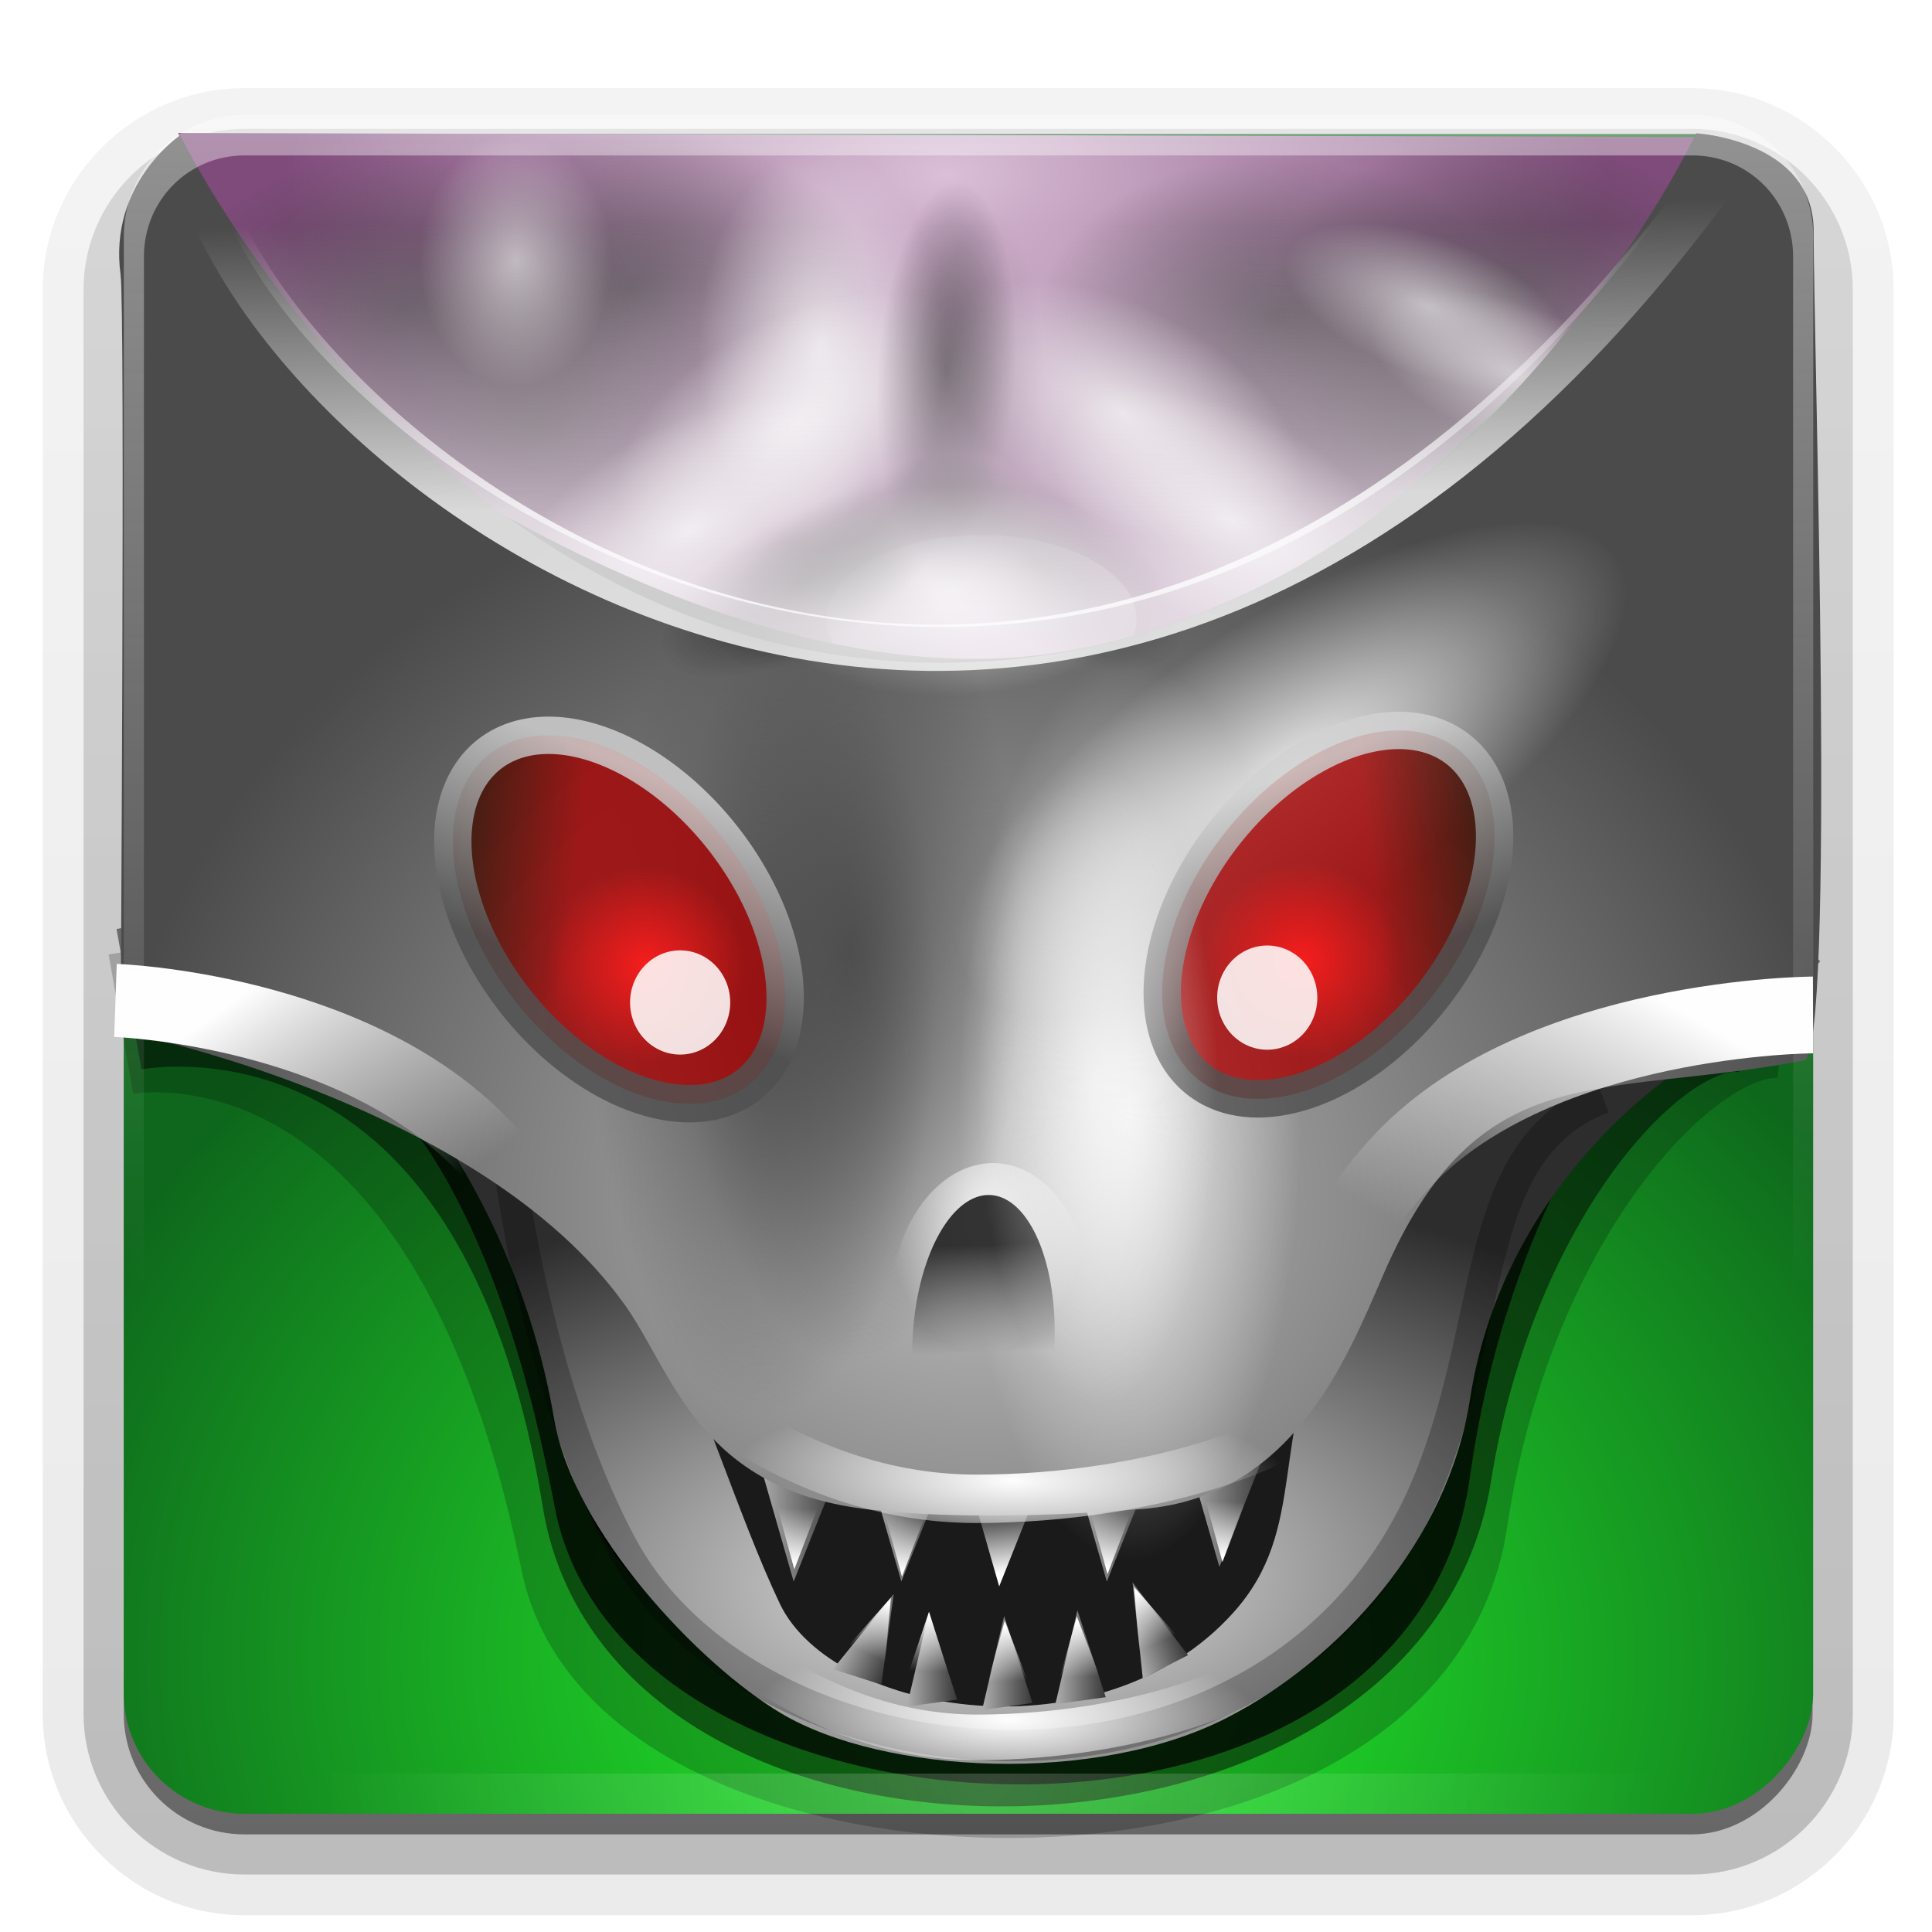 <svg height="96" width="96" xmlns="http://www.w3.org/2000/svg" xmlns:xlink="http://www.w3.org/1999/xlink"><linearGradient id="a" gradientTransform="matrix(1.024 0 0 1.012 -1.143 -98.071)" gradientUnits="userSpaceOnUse" x1="32.251" x2="32.251" xlink:href="#b" y1="6.132" y2="90.239"/><linearGradient id="b" gradientTransform="matrix(1.006 0 0 .994 100 0)" gradientUnits="userSpaceOnUse" x1="45.448" x2="45.448" y1="92.54" y2="7.017"><stop offset="0"/><stop offset="1" stop-opacity=".588"/></linearGradient><linearGradient id="c" gradientTransform="translate(0 -97)" gradientUnits="userSpaceOnUse" x1="32.251" x2="32.251" xlink:href="#b" y1="6.132" y2="90.239"/><radialGradient id="d" cx="39.742" cy="22.968" gradientTransform="matrix(1 0 0 1.671 0 -15.421)" gradientUnits="userSpaceOnUse" r="6.022" xlink:href="#e"/><linearGradient id="e"><stop offset="0" stop-color="#f2f2f2"/><stop offset="1" stop-color="#f2f2f2" stop-opacity="0"/></linearGradient><linearGradient id="f"><stop offset="0" stop-color="#afafaf"/><stop offset="1" stop-color="#393939"/></linearGradient><linearGradient id="g"><stop offset="0" stop-color="#101010"/><stop offset="1" stop-color="#101010" stop-opacity="0"/></linearGradient><filter id="h" color-interpolation-filters="sRGB" height="2.417" width="1.709" x="-.354" y="-.709"><feGaussianBlur stdDeviation="2.438"/></filter><linearGradient id="i" gradientUnits="userSpaceOnUse" x1="47.386" x2="47.253" y1="23.507" y2="11.693"><stop offset="0" stop-color="#161616"/><stop offset="1" stop-color="#161616" stop-opacity="0"/></linearGradient><filter id="j" color-interpolation-filters="sRGB" height="1.236" width="1.077" x="-.038" y="-.118"><feGaussianBlur stdDeviation="1.28"/></filter><radialGradient id="k" cx="31.484" cy="14.28" gradientTransform="matrix(1 0 0 .707 0 4.179)" gradientUnits="userSpaceOnUse" r="7.054" xlink:href="#g"/><linearGradient id="l"><stop offset="0" stop-color="#4b4b4b"/><stop offset="1" stop-color="#4b4b4b" stop-opacity="0"/></linearGradient><linearGradient id="m"><stop offset="0" stop-color="#fefefe"/><stop offset="1" stop-color="#fefefe" stop-opacity="0"/></linearGradient><linearGradient id="n"><stop offset="0" stop-color="#301102"/><stop offset="1" stop-color="#a60707"/></linearGradient><linearGradient id="o"><stop offset="0" stop-color="#505050"/><stop offset="1" stop-color="#d2d2d2"/></linearGradient><linearGradient id="p"><stop offset="0" stop-color="#f61d1d"/><stop offset="1" stop-color="#f61d1d" stop-opacity="0"/></linearGradient><linearGradient id="q" gradientTransform="matrix(.976 0 0 .961 -122.408 -46.941)" gradientUnits="userSpaceOnUse" x1="174.433" x2="174.394" xlink:href="#m" y1="81.4" y2="60.493"/><radialGradient id="r" cx="31.484" cy="14.28" gradientTransform="matrix(.081 -1.421 .484 .021 38.963 64.862)" gradientUnits="userSpaceOnUse" r="7.054" xlink:href="#g"/><radialGradient id="s" cx="31.484" cy="14.28" gradientTransform="matrix(.081 -1.336 .484 .02 37.578 60.243)" gradientUnits="userSpaceOnUse" r="7.054" xlink:href="#g"/><radialGradient id="t" cx="39.742" cy="22.968" gradientTransform="matrix(.917 .424 -1.182 1.011 30.258 -19.009)" gradientUnits="userSpaceOnUse" r="6.022" xlink:href="#e"/><radialGradient id="u" cx="39.742" cy="22.968" gradientTransform="matrix(1.006 0 0 1.661 .781 -20.86)" gradientUnits="userSpaceOnUse" r="6.022" xlink:href="#e"/><radialGradient id="v" cx="29.075" cy="47.825" gradientTransform="matrix(-1.298 0 0 1.278 102.425 -13.415)" gradientUnits="userSpaceOnUse" r="3.771" xlink:href="#p"/><radialGradient id="w" cx="57.29" cy="57.462" gradientTransform="matrix(.939 0 0 2.474 .749 -88.122)" gradientUnits="userSpaceOnUse" r="6.366" xlink:href="#m"/><linearGradient id="x" gradientTransform="matrix(-.583 -.454 -.615 .786 108.387 23.823)" gradientUnits="userSpaceOnUse" x1="25.877" x2="30.147" xlink:href="#n" y1="31.784" y2="37.496"/><linearGradient id="y" gradientTransform="matrix(-.583 -.454 -.615 .786 108.387 23.823)" gradientUnits="userSpaceOnUse" x1="26.7" x2="37.091" xlink:href="#o" y1="49.516" y2="41.415"/><radialGradient id="z" cx="57.29" cy="57.462" gradientTransform="matrix(.809 .874 -2.491 1.724 160.981 -110.934)" gradientUnits="userSpaceOnUse" r="6.366" xlink:href="#m"/><radialGradient id="A" cx="50.493" cy="81.088" gradientTransform="matrix(.899 .023 -.007 .271 5.47 50.421)" gradientUnits="userSpaceOnUse" r="15.468" xlink:href="#m"/><linearGradient id="B" gradientTransform="matrix(.792 .388 .406 -.826 -26.908 125.159)" gradientUnits="userSpaceOnUse" x1="49.421" x2="49.542" xlink:href="#m" y1="78.301" y2="75.382"/><linearGradient id="C" gradientTransform="matrix(.88 .048 .051 -.919 -1.467 149.951)" gradientUnits="userSpaceOnUse" x1="49.421" x2="49.542" xlink:href="#m" y1="78.301" y2="75.382"/><linearGradient id="D" gradientTransform="matrix(.827 -.304 -.319 -.863 40.47 161.818)" gradientUnits="userSpaceOnUse" x1="49.421" x2="49.542" xlink:href="#m" y1="78.301" y2="75.382"/><linearGradient id="E" gradientTransform="matrix(.882 0 0 -.92 6.253 152.901)" gradientUnits="userSpaceOnUse" x1="49.421" x2="49.542" xlink:href="#m" y1="78.301" y2="75.382"/><linearGradient id="F" gradientTransform="matrix(.882 0 0 -.92 9.834 152.687)" gradientUnits="userSpaceOnUse" x1="49.421" x2="49.542" xlink:href="#m" y1="78.301" y2="75.382"/><linearGradient id="G" gradientTransform="matrix(.882 0 0 .92 17.072 5.241)" gradientUnits="userSpaceOnUse" x1="49.421" x2="49.542" xlink:href="#m" y1="78.301" y2="75.382"/><linearGradient id="H" gradientTransform="matrix(.882 0 0 .92 -4.202 5.605)" gradientUnits="userSpaceOnUse" x1="49.421" x2="49.542" xlink:href="#m" y1="78.301" y2="75.382"/><linearGradient id="I" gradientTransform="matrix(.882 0 0 .92 1.147 5.968)" gradientUnits="userSpaceOnUse" x1="49.421" x2="49.542" xlink:href="#m" y1="78.301" y2="75.382"/><linearGradient id="J" gradientTransform="matrix(.882 0 0 .92 11.359 5.847)" gradientUnits="userSpaceOnUse" x1="49.421" x2="49.542" xlink:href="#m" y1="78.301" y2="75.382"/><linearGradient id="K" gradientTransform="matrix(.999 0 0 1.005 .156 -.313)" gradientUnits="userSpaceOnUse" x1="36.357" x2="36.357" xlink:href="#m" y1="6" y2="63.893"/><linearGradient id="L" gradientTransform="matrix(1.045 0 0 .578 -111.715 16.247)" gradientUnits="userSpaceOnUse" x1="153.433" x2="152.557" xlink:href="#m" y1="15.058" y2="-9.722"/><radialGradient id="M" cx="49.189" cy="87.753" gradientTransform="matrix(.798 -.012 .014 .993 8.508 1.196)" gradientUnits="userSpaceOnUse" r="42" xlink:href="#m"/><linearGradient id="N" gradientTransform="matrix(.993 -.12 -.137 -.813 52.723 84.433)" gradientUnits="userSpaceOnUse" x1="35.832" x2="23.169" xlink:href="#m" y1="36.998" y2="23.461"/><radialGradient id="O" cx="31.484" cy="14.28" gradientTransform="matrix(.959 -.527 .253 .408 5.967 39.755)" gradientUnits="userSpaceOnUse" r="7.054" xlink:href="#g"/><radialGradient id="P" cx="50.493" cy="81.088" gradientTransform="matrix(.821 .022 -.007 .263 9.207 62.993)" gradientUnits="userSpaceOnUse" r="15.468" xlink:href="#m"/><linearGradient id="Q" gradientTransform="matrix(.571 -.199 -.244 -.697 53.415 141.002)" gradientUnits="userSpaceOnUse" x1="36.739" x2="40.875" xlink:href="#f" y1="75.319" y2="75.319"/><linearGradient id="R" gradientTransform="matrix(.605 0 0 -.738 30.204 137.955)" gradientUnits="userSpaceOnUse" x1="36.739" x2="40.875" xlink:href="#f" y1="75.319" y2="75.319"/><linearGradient id="S" gradientTransform="matrix(.605 0 0 -.738 26.564 138.24)" gradientUnits="userSpaceOnUse" x1="36.739" x2="40.875" xlink:href="#f" y1="75.319" y2="75.319"/><linearGradient id="T" gradientTransform="matrix(.605 0 0 -.738 22.823 138.074)" gradientUnits="userSpaceOnUse" x1="36.739" x2="40.875" xlink:href="#f" y1="75.319" y2="75.319"/><linearGradient id="U" gradientTransform="matrix(.545 .262 .321 -.665 -1.835 121.299)" gradientUnits="userSpaceOnUse" x1="36.739" x2="40.875" xlink:href="#f" y1="75.319" y2="75.319"/><linearGradient id="V" gradientTransform="matrix(-.948 -.114 .131 -.772 41.756 81.655)" gradientUnits="userSpaceOnUse" x1="35.832" x2="23.59" xlink:href="#m" y1="36.998" y2="26.507"/><linearGradient id="W" gradientTransform="matrix(-.567 -.034 .031 -.626 71.076 103.41)" gradientUnits="userSpaceOnUse" x1="42.13" x2="41.395" y1="64.103" y2="55.596"><stop offset="0" stop-color="#232323"/><stop offset="1" stop-color="#232323" stop-opacity="0"/></linearGradient><radialGradient id="X" cx="42.641" cy="60.402" gradientTransform="matrix(-.802 -.048 .056 -1.136 79.904 130.874)" gradientUnits="userSpaceOnUse" r="6.204"><stop offset="0" stop-color="#efefef"/><stop offset="1" stop-color="#efefef" stop-opacity="0"/></radialGradient><radialGradient id="Y" cx="29.075" cy="47.825" gradientTransform="matrix(1.298 0 0 1.278 -5.66 -13.173)" gradientUnits="userSpaceOnUse" r="3.771" xlink:href="#p"/><linearGradient id="Z" gradientTransform="matrix(.583 -.454 .615 .786 -11.622 24.065)" gradientUnits="userSpaceOnUse" x1="25.877" x2="30.147" xlink:href="#n" y1="31.784" y2="37.496"/><linearGradient id="aa" gradientTransform="matrix(.583 -.454 .615 .786 -11.622 24.065)" gradientUnits="userSpaceOnUse" x1="26.7" x2="37.091" xlink:href="#o" y1="49.516" y2="41.415"/><radialGradient id="ab" cx="57.29" cy="57.462" gradientTransform="matrix(-1.344 0 0 3.216 114.923 -135.045)" gradientUnits="userSpaceOnUse" r="6.366" xlink:href="#l"/><radialGradient id="ac" cx="57.29" cy="57.462" gradientTransform="matrix(1.343 0 0 3.519 -20.794 -147.055)" gradientUnits="userSpaceOnUse" r="6.366" xlink:href="#m"/><radialGradient id="ad" cx="57.29" cy="57.462" gradientTransform="matrix(-1.344 0 0 3.216 119.251 -137.61)" gradientUnits="userSpaceOnUse" r="6.366" xlink:href="#l"/><radialGradient id="ae" cx="39.742" cy="22.968" gradientTransform="matrix(.616 .794 -1.521 .358 57.719 -10.427)" gradientUnits="userSpaceOnUse" r="6.022" xlink:href="#e"/><radialGradient id="af" cx="31.484" cy="14.28" gradientTransform="matrix(1.019 -.604 .268 .467 7.079 40.297)" gradientUnits="userSpaceOnUse" r="7.054" xlink:href="#g"/><radialGradient id="ag" cx="49.413" cy="-5.891" gradientTransform="matrix(1.028 .005 -.005 .899 -2.261 64.871)" gradientUnits="userSpaceOnUse" r="42.205"><stop offset="0" stop-color="#bcbcbc"/><stop offset="1" stop-color="#4b4b4b"/></radialGradient><radialGradient id="ah" cx="39.742" cy="22.968" gradientTransform="matrix(.917 .424 -1.182 1.011 24.892 -13.709)" gradientUnits="userSpaceOnUse" r="6.022" xlink:href="#e"/><linearGradient id="ai" gradientTransform="matrix(.999 0 0 .997 22.068 -.364)" gradientUnits="userSpaceOnUse" x1="36.739" x2="40.875" xlink:href="#f" y1="75.319" y2="75.319"/><linearGradient id="aj" gradientTransform="matrix(.999 0 0 .997 16.476 .363)" gradientUnits="userSpaceOnUse" x1="36.739" x2="40.875" xlink:href="#f" y1="75.319" y2="75.319"/><linearGradient id="ak" gradientTransform="matrix(.999 0 0 .997 11.127 .606)" gradientUnits="userSpaceOnUse" x1="39.051" x2="38.807" y1="77.752" y2="75.319"><stop offset="0" stop-color="#fefefe"/><stop offset="1" stop-color="#5f5f5f"/></linearGradient><linearGradient id="al" gradientTransform="matrix(.999 0 0 .997 6.264 .363)" gradientUnits="userSpaceOnUse" x1="36.739" x2="40.875" xlink:href="#f" y1="75.319" y2="75.319"/><linearGradient id="am" gradientTransform="matrix(.999 0 0 .997 .915 .363)" gradientUnits="userSpaceOnUse" x1="36.739" x2="40.875" xlink:href="#f" y1="75.319" y2="75.319"/><radialGradient id="an" cx="48.76" cy="88.675" gradientTransform="matrix(1.144 -.024 .013 .563 -7.749 29.783)" gradientUnits="userSpaceOnUse" r="35.888"><stop offset="0" stop-color="#e8e8e8"/><stop offset="1" stop-color="#2d2d2d"/></radialGradient><radialGradient id="ao" cx="46.905" cy="-15.285" gradientTransform="matrix(.823 -.006 .003 .465 8.408 16.063)" gradientUnits="userSpaceOnUse" r="39.902"><stop offset="0" stop-color="#dabfd7"/><stop offset="1" stop-color="#7f4b7b"/></radialGradient><radialGradient id="ap" cx="49.931" cy="-82.063" gradientTransform="matrix(1.208 -.012 .01 .997 -9.448 .151)" gradientUnits="userSpaceOnUse" r="42"><stop offset="0" stop-color="#25f72c"/><stop offset="1" stop-color="#0e671c"/></radialGradient><radialGradient id="aq" cx="35.485" cy="22.653" gradientTransform="matrix(1 0 0 .82 0 4.085)" gradientUnits="userSpaceOnUse" r="9.663"><stop offset="0" stop-color="#3f3f3f"/><stop offset="1" stop-color="#3f3f3f" stop-opacity="0"/></radialGradient><g fill="url(#a)"><path d="m12-95.031c-5.511 0-10.031 4.52-10.031 10.031v71c0 5.511 4.52 10.031 10.031 10.031h72c5.511 0 10.031-4.52 10.031-10.031v-71c0-5.511-4.52-10.031-10.031-10.031z" opacity=".08" transform="matrix(.999 0 0 -.997 .156 .422)"/><path d="m12-94.031c-4.972 0-9.031 4.06-9.031 9.031v71c0 4.972 4.06 9.031 9.031 9.031h72c4.972 0 9.031-4.06 9.031-9.031v-71c0-4.972-4.06-9.031-9.031-9.031z" opacity=".1" transform="matrix(.999 0 0 -.997 .156 .422)"/><path d="m12-93c-4.409 0-8 3.591-8 8v71c0 4.409 3.591 8 8 8h72c4.409 0 8-3.591 8-8v-71c0-4.409-3.591-8-8-8z" opacity=".2" transform="matrix(.999 0 0 -.997 .156 .422)"/><rect height="85" opacity=".3" rx="7" transform="matrix(.999 0 0 -.997 .156 .422)" width="86" x="5" y="-92"/></g><rect fill="url(#c)" height="84" opacity=".45" rx="6" transform="matrix(.999 0 0 -.997 .156 .422)" width="84" x="6" y="-91"/><rect fill="url(#ap)" height="83.466" rx="5.996" ry="5.98" transform="scale(1 -1)" width="83.943" x="6.152" y="-90.125"/><g fill="none" stroke="#000" transform="matrix(.96 0 0 1.056 -41.889 -56.251)"><path d="m49.894 101.459s17.656-3.431 23.994 24.976c2.915 13.065 41.841 14.158 44.457-1.82 2.507-15.309 12.543-24.599 17.721-23.926" opacity=".207" stroke-width="6.673"/><path d="m50.312 100.284s19.826-3.875 24.73 23.315c2.793 15.489 39.622 15.03 42.45-1.192 2.686-15.409 13.787-24.913 18.239-21.306" opacity=".47" stroke-width="6.728"/><path d="m51.96 98.859s16.556-5.603 22.877 24.798c2.907 13.982 39.751 15.845 42.361-1.254 2.5-16.384 13.167-27.784 17.61-23.988" opacity=".714" stroke-width="5.094"/><path d="m51.238 98.126s17.277-7.06 23.598 23.341c2.907 13.982 39.751 15.845 42.361-1.254 2.5-16.384 12.987-25.193 17.43-21.397" opacity=".931" stroke-width="3.294"/></g><path d="m6.235 12.442s21.727 21.825 42.219 21.34 36.856-26.975 36.856-26.975l-76.445-.2s.599 1.713-2.629 5.835z" fill="url(#ao)"/><path d="m45.149 22.653a9.663 7.921 0 1 1 -19.327 0 9.663 7.921 0 1 1 19.327 0z" fill="url(#aq)" opacity=".693" transform="matrix(1.227 0 0 1 31.365 -8.06)"/><path d="m45.149 22.653a9.663 7.921 0 1 1 -19.327 0 9.663 7.921 0 1 1 19.327 0z" fill="url(#aq)" opacity=".693" transform="matrix(1.227 0 0 1 26.508 -1.09)"/><path d="m45.149 22.653a9.663 7.921 0 1 1 -19.327 0 9.663 7.921 0 1 1 19.327 0z" fill="url(#aq)" opacity=".693" transform="matrix(1.227 0 0 1 19.901 -6.951)"/><g fill="url(#d)" opacity=".767" transform="matrix(-.794 0 0 .625 102.514 3.54)"><path d="m45.763 22.968a6.022 10.065 0 1 1 -12.043 0 6.022 10.065 0 1 1 12.043 0z" opacity=".788" transform="matrix(.912 .427 -.703 .608 14.324 -6.927)"/><path d="m45.763 22.968a6.022 10.065 0 1 1 -12.043 0 6.022 10.065 0 1 1 12.043 0z" opacity=".788" transform="translate(1.204 -8.086)"/><path d="m45.763 22.968a6.022 10.065 0 1 1 -12.043 0 6.022 10.065 0 1 1 12.043 0z" opacity=".788" transform="matrix(.912 .427 -.703 .608 19.657 -12.261)"/></g><path d="m45.149 22.653a9.663 7.921 0 1 1 -19.327 0 9.663 7.921 0 1 1 19.327 0z" fill="url(#aq)" opacity=".693" transform="matrix(1.227 0 0 1 -12.097 -8.396)"/><path d="m45.149 22.653a9.663 7.921 0 1 1 -19.327 0 9.663 7.921 0 1 1 19.327 0z" fill="url(#aq)" opacity=".693" transform="matrix(1.227 0 0 1 -16.955 -1.426)"/><path d="m45.149 22.653a9.663 7.921 0 1 1 -19.327 0 9.663 7.921 0 1 1 19.327 0z" fill="url(#aq)" opacity=".693" transform="matrix(1.227 0 0 1 -23.562 -7.287)"/><g fill="url(#d)" opacity=".767" transform="matrix(.794 0 0 .625 -6.89 3.652)"><path d="m45.763 22.968a6.022 10.065 0 1 1 -12.043 0 6.022 10.065 0 1 1 12.043 0z" opacity=".788" transform="matrix(.912 .427 -.703 .608 14.324 -6.927)"/><path d="m45.763 22.968a6.022 10.065 0 1 1 -12.043 0 6.022 10.065 0 1 1 12.043 0z" opacity=".788" transform="translate(1.204 -8.086)"/><path d="m45.763 22.968a6.022 10.065 0 1 1 -12.043 0 6.022 10.065 0 1 1 12.043 0z" opacity=".788" transform="matrix(.912 .427 -.703 .608 19.657 -12.261)"/></g><path d="m45.763 22.968a6.022 10.065 0 1 1 -12.043 0 6.022 10.065 0 1 1 12.043 0z" fill="url(#d)" opacity=".788" transform="matrix(-.917 .424 .707 .605 81.401 -4.896)"/><path d="m45.763 22.968a6.022 10.065 0 1 1 -12.043 0 6.022 10.065 0 1 1 12.043 0z" fill="url(#d)" opacity=".788" transform="matrix(-1.006 0 0 .994 94.601 -6.048)"/><path d="m45.763 22.968a6.022 10.065 0 1 1 -12.043 0 6.022 10.065 0 1 1 12.043 0z" fill="url(#d)" opacity=".788" transform="matrix(-.917 .424 .707 .605 76.035 -10.196)"/><path d="m18.878 52.455s6.723 6.652 8.664 18.095c.934 5.503 7.152 12.132 11.273 14.585 5.084 3.026 15.625 3.564 22.126.233 5.635-2.887 11.026-8.835 12.102-15.84 1.711-11.143 10.753-16.606 10.753-16.606l-17.506 4.435s-1.773 11.732-6.322 13.539c-7.051 2.801-19.394-.035-24.8-4.435-4.012-3.266-1.702-3.035-3.404-3.735s-12.886-10.271-12.886-10.271z" fill="url(#an)"/><path d="m27.145 54.637s.644.363 5.017 9.098c2.594 5.182 4.507 11.583 6.587 15.951 2.653 5.568 15.957 7.769 22.538.441 3.781-4.211 1.692-8.67 4.948-15.271 4.872-9.878 9.051-13.129 9.051-13.129l-8.024 6.305s-3.231 7.338-7.78 9.215c-7.051 2.91-20.124 3.602-25.53-.97-4.012-3.393-2.431-5.578-4.133-6.305-1.702-.728-2.675-5.335-2.675-5.335z" fill="#1a1a1a"/><path d="m37.629 72.281 1.808 6.305 2.325-5.832z" fill="url(#am)"/><path d="m42.979 72.281 1.808 6.305 2.325-5.832z" fill="url(#al)"/><path d="m47.841 72.523 1.808 6.305 2.325-5.832z" fill="url(#ak)"/><path d="m53.19 72.281 1.808 6.305 2.325-5.832z" fill="url(#aj)"/><path d="m25.191 57.064s1.278 11.514 5.695 19.743c6.825 12.716 32.831 14.849 40.152-3.298 3.333-8.262 2.065-16.444 8.614-18.966" fill="none" opacity=".24" stroke="#000" stroke-width="1.562"/><path d="m58.783 71.553 1.808 6.305 2.325-5.832z" fill="url(#ai)"/><path d="m39.713 28.903a5.254 9.857 61.392 1 1 -11.048-5.105 5.254 9.857 61.392 1 1 11.048 5.105z" fill="url(#ah)" opacity=".788"/><path d="m57.462 30.28a8.258 4.129 0 1 1 -16.516 0 8.258 4.129 0 1 1 16.516 0z" fill="#f8d7f9" fill-opacity=".939" filter="url(#h)" opacity=".553" transform="matrix(.933 0 0 1.014 2.859 .073)"/><path d="m7.056 12.06s21.741 21.898 42.247 21.411 37.557-26.034 37.557-26.034l-74.868-2.203s-.489 2.933-4.936 6.826z" fill="none" filter="url(#j)" stroke="url(#i)" stroke-width="1.625" transform="matrix(.966 0 0 .875 1.471 4.157)"/><path d="m5.992 51.242s17.801 3.468 25.043 13.58c2.431 3.395 3.647 9.215 12.157 10.185 4.019.458 9.085.342 13.597-.029 7.413-.61 10.104-7.38 11.933-11.611 4.755-11 10.698-8.73 20.91-10.67 1.602-.304.486-35.648.486-41.225 0-4.511-5.835-4.85-5.835-4.85s-12.352 26.275-37.443 26.31c-25.091.035-37.889-26.209-37.889-26.209s-3.576 2.396-2.959 6.932c.231 1.699 0 37.588 0 37.588z" fill="url(#ag)"/><path d="m50.166 23.69a3.8 8.354 59.119 1 1 -14.371 8.522 3.8 8.354 59.119 1 1 14.371-8.522z" fill="url(#af)" opacity=".636"/><path d="m38.538 14.28a7.054 4.989 0 1 1 -14.108 0 7.054 4.989 0 1 1 14.108 0z" fill="url(#k)" opacity=".636" transform="matrix(-1.019 -.604 -.379 .661 88.873 37.535)"/><path d="m38.538 14.28a7.054 4.989 0 1 1 -14.108 0 7.054 4.989 0 1 1 14.108 0z" fill="url(#k)" opacity=".636" transform="matrix(-.959 -.527 -.357 .577 89.893 37.345)"/><path d="m50.968 34.133a5.239 9.885 88.358 1 1 -7.418-9.562 5.239 9.885 88.358 1 1 7.418 9.562z" fill="url(#ae)" opacity=".788"/><path d="m33.676 47.199a8.557 20.473 0 0 0 17.115 0 8.557 20.473 0 1 0 -17.115 0z" fill="url(#ad)" opacity=".926"/><path d="m64.698 55.136a8.549 22.398 0 0 1 -17.098 0 8.549 22.398 0 1 1 17.098 0z" fill="url(#ac)" opacity=".825"/><path d="m29.348 49.763a8.557 20.473 0 0 0 17.115 0 8.557 20.473 0 1 0 -17.115 0z" fill="url(#ab)" opacity=".926"/><path d="m35.931 41.66a10.438 6.558 51.842 1 1 -10.348 8.06 10.438 6.558 51.842 0 1 10.348-8.06z" fill="url(#Z)" opacity=".834" stroke="url(#aa)" stroke-width="1.856"/><path d="m36.972 47.926a4.895 4.818 0 1 1 -9.79 0 4.895 4.818 0 1 1 9.79 0z" fill="url(#Y)"/><path d="m36.284 49.812a2.488 2.589 0 1 1 -4.976 0 2.488 2.589 0 1 1 4.976 0z" fill="#fefefe" opacity=".867"/><path d="m44.225 64.555a4.985 7.058 2.264 1 1 9.954.59 4.985 7.058 2.264 1 1 -9.954-.59z" fill="url(#X)"/><path d="m45.347 66.489a3.526 7.324 2.657 1 1 7.041.417 3.526 7.324 2.657 1 1 -7.041-.417z" fill="url(#W)" opacity=".917"/><path d="m30.636 60.382s-1.148 2.234-6.671-3.509c-6.498-6.758-18.227-7.163-18.227-7.163" fill="none" stroke="url(#V)" stroke-width="3.631"/><path d="m41.387 82.94 3.02-3.733-.612 4.501z" fill="url(#U)"/><path d="m45.059 84.802 1.095-4.67 1.408 4.32z" fill="url(#T)"/><path d="m48.8 84.969 1.095-4.67 1.408 4.32z" fill="url(#S)"/><path d="m52.44 84.683 1.095-4.67 1.408 4.32z" fill="url(#R)"/><path d="m56.785 83.397-.511-4.769 2.758 3.615z" fill="url(#Q)"/><path d="m34.154 79.77s5.754 6.558 14.385 6.558c7.985 0 15.823-2.733 16.902-6.012" fill="none" stroke="url(#P)" stroke-linecap="round" stroke-width="2.265"/><path d="m46.545 25.257a3.379 7.725 61.903 1 1 -13.534 7.44 3.379 7.725 61.903 1 1 13.534-7.44z" fill="url(#O)" opacity=".636"/><path d="m67.252 67.088s-3.261-3.452 2.523-9.501c6.806-7.116 20.313-7.155 20.313-7.155" fill="none" stroke="url(#N)" stroke-width="3.813"/><path d="m11.659 90.125c-3.322 0-5.996-2.667-5.996-5.98v-1.993-67.775-1.993c0-.334.041-.649.094-.966.049-.295.097-.595.187-.872.01-.03.021-.063.031-.093.099-.287.235-.546.375-.81.144-.273.315-.534.5-.779.184-.245.374-.472.593-.685.44-.427.942-.812 1.499-1.09.278-.139.573-.246.874-.343-.256.1-.486.235-.718.374-.007.004-.024-.004-.031 0-.032.019-.062.042-.094.062-.12.076-.231.163-.344.249-.106.081-.213.161-.312.249-.178.161-.347.344-.5.529-.108.13-.218.264-.312.405-.025.038-.038.086-.062.125-.065.103-.13.204-.187.311-.101.194-.206.414-.281.623-.008.022-.024.04-.031.062-.032.092-.036.186-.062.28-.03.106-.07.202-.094.311-.073.34-.125.696-.125 1.059v1.993 67.775 1.993c0 2.773 2.217 4.983 4.997 4.983h1.999 67.954 1.999c2.78 0 4.997-2.211 4.997-4.983v-1.993-67.775-1.993c0-.363-.052-.719-.125-1.059-.044-.206-.088-.396-.156-.592-.008-.022-.023-.041-.031-.062-.063-.173-.138-.366-.219-.529-.042-.083-.079-.169-.125-.249-.055-.097-.127-.188-.187-.28-.094-.14-.205-.275-.312-.405-.143-.174-.303-.346-.468-.498-.011-.01-.02-.021-.031-.031-.138-.125-.285-.234-.437-.343-.103-.073-.204-.153-.312-.218-.007-.004-.024.004-.031 0-.232-.138-.462-.274-.718-.374.301.096.596.203.874.343.557.278 1.059.663 1.499 1.09.22.213.409.44.593.685s.355.506.5.779c.14.264.276.523.375.81.01.031.021.063.031.093.09.277.139.577.187.872.052.317.094.632.094.966v1.993 67.775 1.993c0 3.313-2.674 5.98-5.996 5.98h-71.951z" fill="url(#M)" opacity=".2"/><path d="m85.064 9.007c-26.429-.15-76.595-7.813-75.268-.787 4.175 15.987 43.243 44.422 75.268.787z" fill="none" opacity=".797" stroke="url(#L)" stroke-width="2.298"/><path d="m53.434 72.402 1.596 5.82 2.051-5.384z" fill="url(#J)"/><path d="m43.222 72.523 1.596 5.82 2.051-5.384z" fill="url(#I)"/><path d="m37.873 72.16 1.596 5.82 2.051-5.384z" fill="url(#H)"/><path d="m59.147 71.796 1.596 5.82 2.051-5.384z" fill="url(#G)"/><path d="m51.909 86.132 1.596-5.82 2.051 5.384z" fill="url(#F)"/><path d="m48.328 86.346 1.596-5.82 2.051 5.384z" fill="url(#E)"/><path d="m56.865 84.856-.521-6.011 3.792 4.343z" fill="url(#D)"/><path d="m44.245 85.809 1.917-5.724 1.749 5.488z" fill="url(#C)"/><path d="m40.267 83.906 4.004-4.523-.537 5.734z" fill="url(#B)"/><path d="m32.766 67.715s6.296 6.76 15.739 6.76c8.737 0 17.313-2.817 18.493-6.197" fill="none" stroke="url(#A)" stroke-linecap="round" stroke-width="2.406"/><path d="m69.363 43.769a7.493 19.32 56.764 1 1 -10.306-11.125 7.493 19.32 56.764 0 1 10.306 11.125z" fill="url(#z)" opacity=".825"/><path d="m60.834 41.418a6.558 10.438 38.158 0 0 10.348 8.06 6.558 10.438 38.158 1 0 -10.348-8.06z" fill="url(#x)" opacity=".834" stroke="url(#y)" stroke-width="1.856"/><path d="m60.537 54.048a5.979 15.749 0 0 1 -11.958 0 5.979 15.749 0 1 1 11.958 0z" fill="url(#w)" opacity=".622"/><path d="m59.793 47.684a4.895 4.818 0 1 0 9.79 0 4.895 4.818 0 1 0 -9.79 0z" fill="url(#v)"/><path d="m60.481 49.571a2.488 2.589 0 1 0 4.976 0 2.488 2.589 0 1 0 -4.976 0z" fill="#fefefe" opacity=".867"/><path d="m46.826 17.289a6.058 10.002 0 1 1 -12.117 0 6.058 10.002 0 1 1 12.117 0z" fill="url(#u)" opacity=".788"/><path d="m45.079 23.603a5.254 9.857 61.392 1 1 -11.048-5.105 5.254 9.857 61.392 1 1 11.048 5.105z" fill="url(#t)" opacity=".788"/><path d="m47.622 9.039a3.415 9.441 3.657 1 1 -1.147 18.847 3.415 9.441 3.657 1 1 1.147-18.847z" fill="url(#s)" opacity=".636"/><path d="m49.007 10.407a3.416 10.038 3.381 1 1 -1.147 20.043 3.416 10.038 3.381 1 1 1.147-20.043z" fill="url(#r)" opacity=".167"/><path d="m84.679 7.648c-25.821-.145-67.068-.517-74.331-.86-.003 14.097 43.412 46.495 74.331.86z" fill="url(#q)" opacity=".797"/><path d="m12.148 5.716c-3.322 0-5.996 2.689-5.996 6.029v2.01 68.333 2.01c0 .336.041.654.094.973.049.297.097.6.187.879.01.031.021.064.031.094.099.289.235.55.375.816.144.275.315.538.5.785.184.247.374.476.593.691.44.43.942.819 1.499 1.099.278.14.573.248.874.345-.256-.101-.486-.237-.718-.377-.007-.004-.024.004-.031 0-.032-.019-.062-.043-.094-.063-.12-.077-.231-.164-.344-.251-.106-.081-.213-.162-.312-.251-.178-.162-.347-.347-.5-.534-.108-.131-.218-.267-.312-.408-.025-.039-.038-.086-.062-.126-.065-.104-.13-.206-.187-.314-.101-.196-.206-.418-.281-.628-.008-.022-.024-.041-.031-.063-.032-.092-.036-.188-.062-.283-.03-.107-.07-.204-.094-.314-.073-.343-.125-.702-.125-1.068v-2.01-68.333-2.01c0-2.795 2.217-5.024 4.997-5.024h1.999 67.954 1.999c2.78 0 4.997 2.229 4.997 5.024v2.01 68.333 2.01c0 .366-.052.725-.125 1.068-.044.208-.088.4-.156.597-.008.022-.023.041-.031.063-.063.175-.138.369-.219.534-.042.083-.079.171-.125.251-.055.098-.127.189-.187.283-.094.142-.205.277-.312.408-.143.175-.303.349-.468.502-.011.01-.02.021-.031.031-.138.126-.285.236-.437.345-.103.074-.204.154-.312.22-.007.004-.024-.004-.031 0-.232.139-.462.276-.718.377.301-.097.596-.205.874-.345.557-.281 1.059-.669 1.499-1.099.22-.215.409-.444.593-.691.184-.247.355-.51.5-.785.14-.266.276-.527.375-.816.01-.031.021-.063.031-.094.09-.279.139-.582.187-.879.052-.32.094-.637.094-.974v-2.01-68.333-2.01c0-3.34-2.674-6.029-5.996-6.029z" fill="url(#K)" opacity=".4"/></svg>